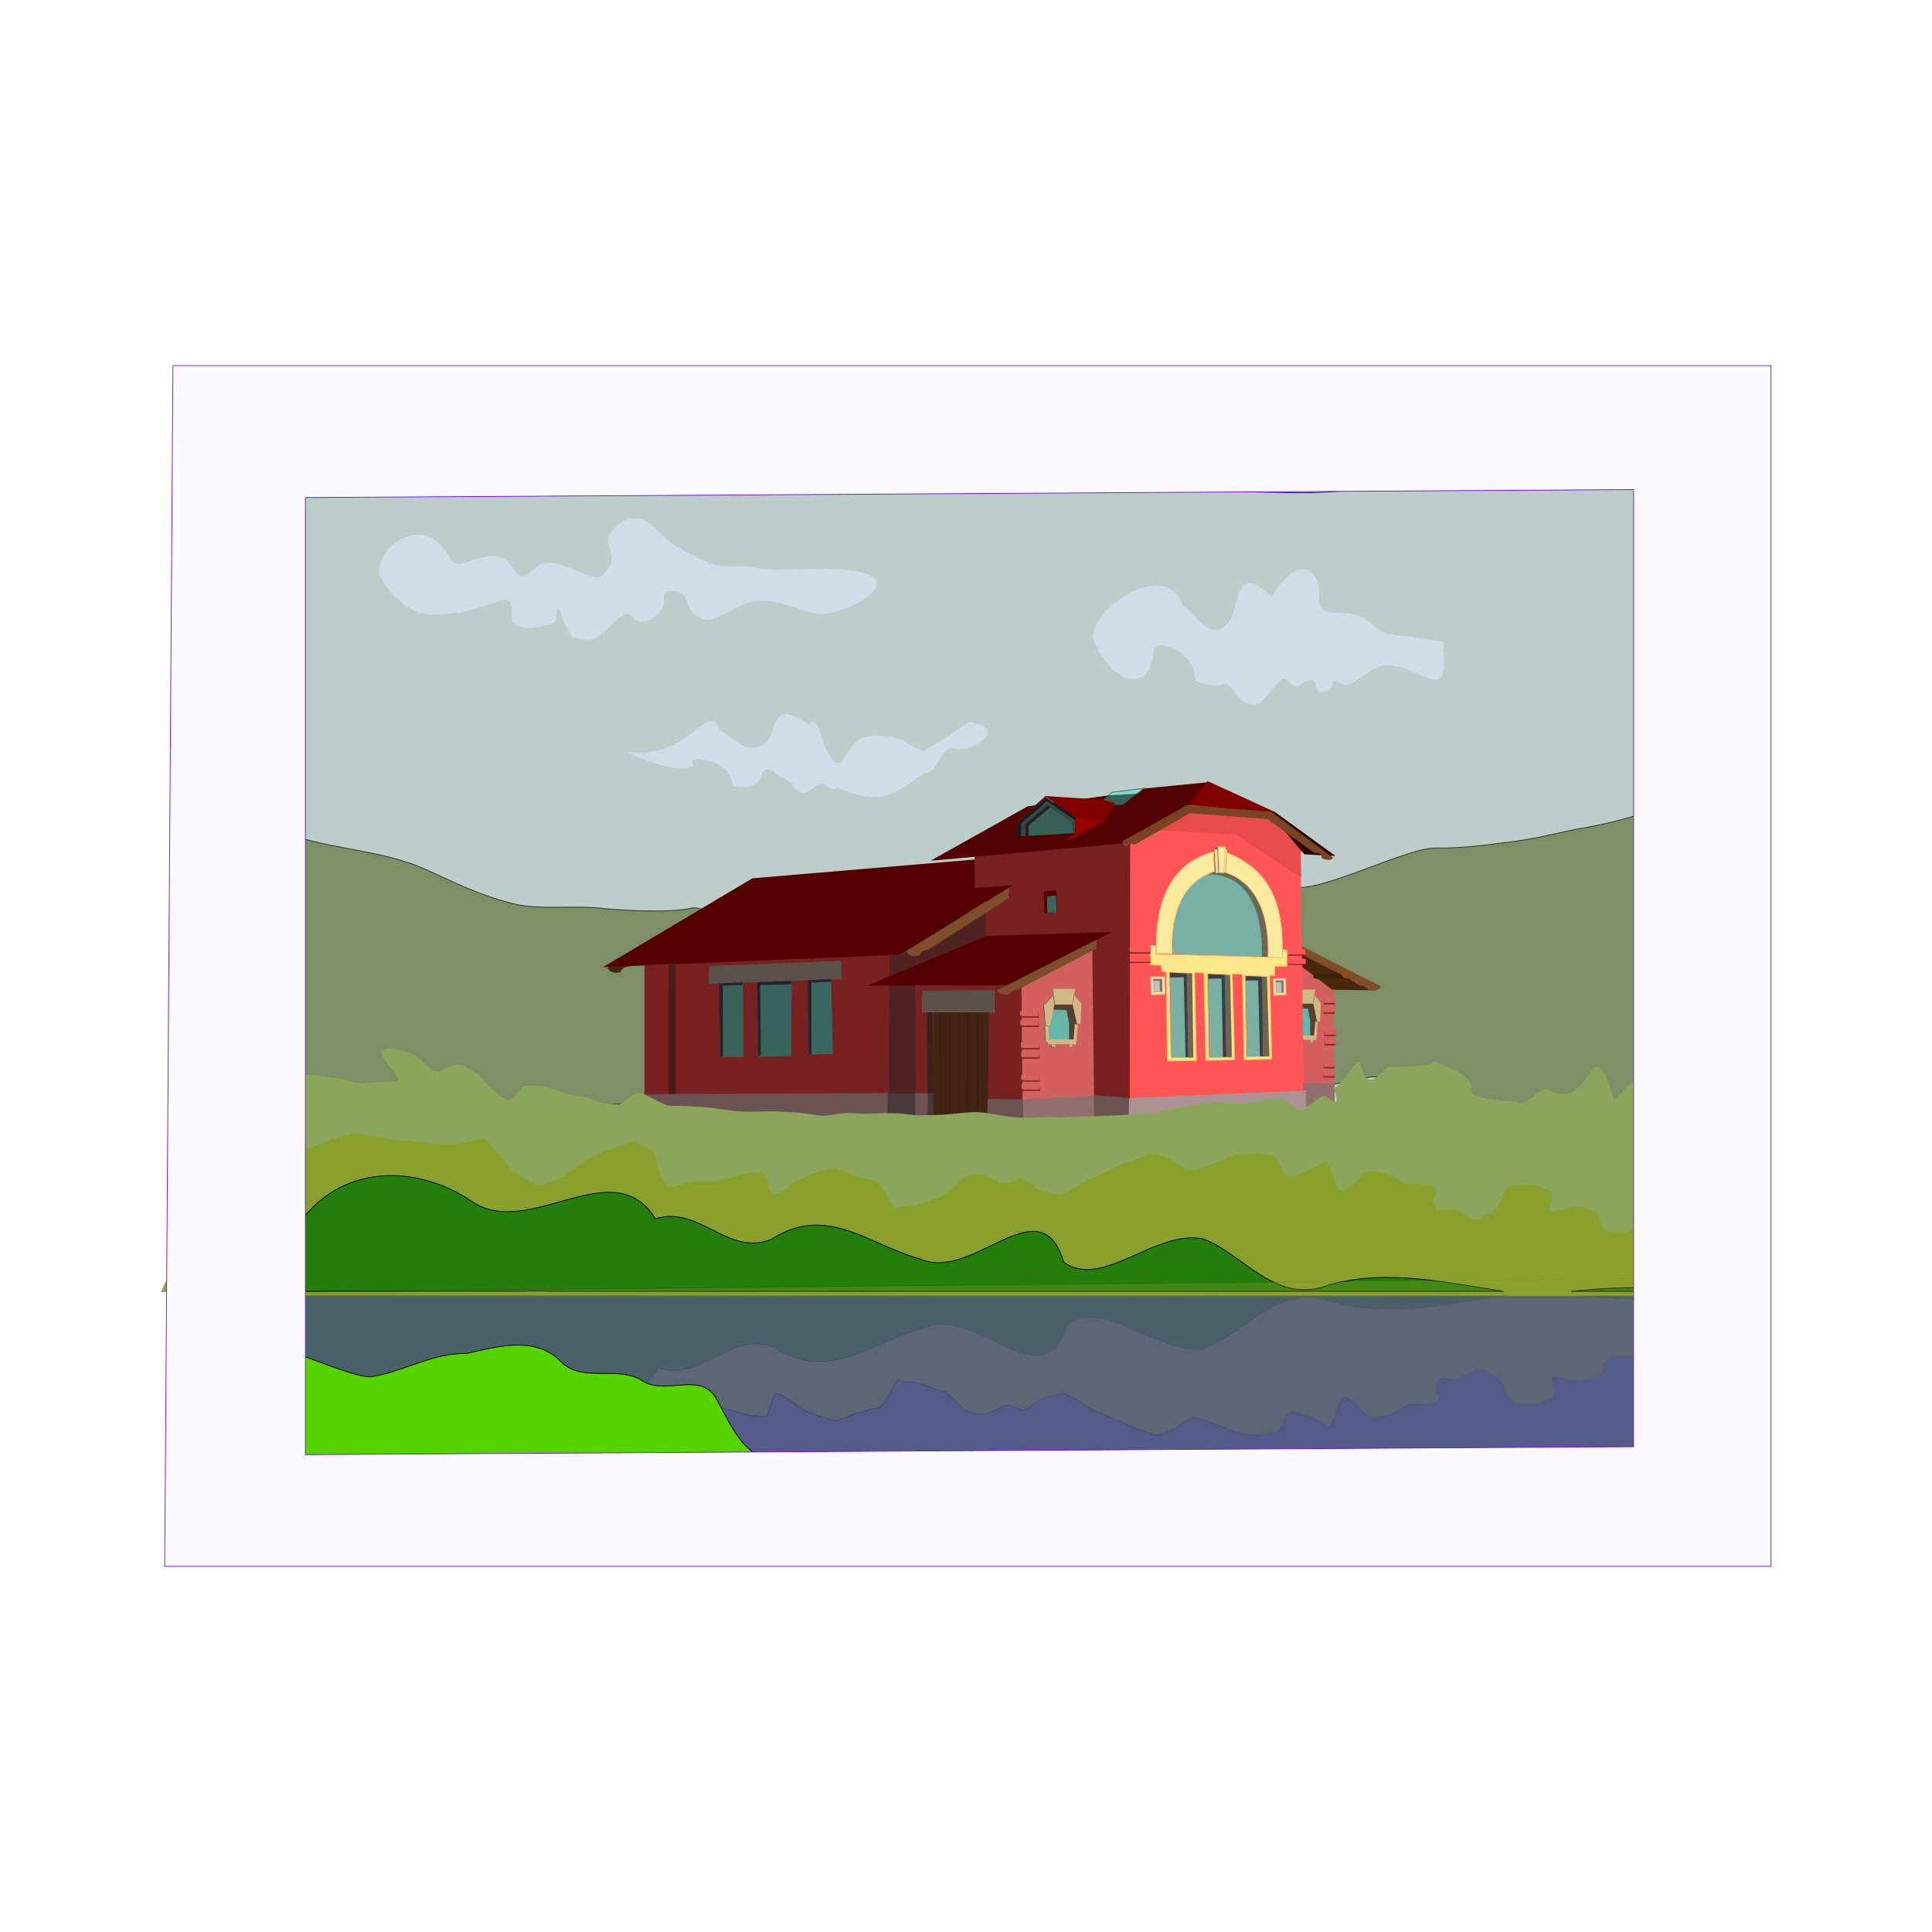 <svg:svg xmlns:dc="http://purl.org/dc/elements/1.1/" xmlns:ns2="http://creativecommons.org/ns#" xmlns:rdf="http://www.w3.org/1999/02/22-rdf-syntax-ns#" xmlns:svg="http://www.w3.org/2000/svg" height="1074.697" id="svg2" version="1.0" viewBox="-89.558 -203.203 1074.697 1074.697" width="1074.697">
  <svg:defs id="defs5">
    <svg:filter id="filter3556">
      <svg:feGaussianBlur id="feGaussianBlur3558" stdDeviation="2.421" />
    </svg:filter>
    <svg:linearGradient gradientUnits="userSpaceOnUse" id="linearGradient3790" x1="-206.76" x2="1822.3" y1="1994.2" y2="1994.2">
      <svg:stop id="stop3786" offset="0" stop-color="#00001f" />
      <svg:stop id="stop3788" offset="1" stop-color="#00001f" stop-opacity="0" />
    </svg:linearGradient>
    <svg:filter id="filter4480">
      <svg:feGaussianBlur id="feGaussianBlur4482" stdDeviation="11.737" />
    </svg:filter>
    <svg:filter id="filter3441">
      <svg:feGaussianBlur id="feGaussianBlur3443" stdDeviation="1.91" />
    </svg:filter>
    <svg:filter height="1.223" id="filter3485" width="1.046" x="-.023" y="-.112">
      <svg:feGaussianBlur id="feGaussianBlur3487" stdDeviation="9.725" />
    </svg:filter>
    <svg:filter height="1.586" id="filter3513" width="1.047" x="-.024" y="-.293">
      <svg:feGaussianBlur id="feGaussianBlur3515" stdDeviation="18.401" />
    </svg:filter>
    <svg:filter height="1.324" id="filter3545" width="1.036" x="-.018" y="-.162">
      <svg:feGaussianBlur id="feGaussianBlur3547" stdDeviation="14.87" />
    </svg:filter>
    <svg:filter height="1.228" id="filter3569" width="1.038" x="-.019" y="-.114">
      <svg:feGaussianBlur id="feGaussianBlur3571" stdDeviation="16.165" />
    </svg:filter>
    <svg:filter id="filter3605">
      <svg:feGaussianBlur id="feGaussianBlur3607" stdDeviation="8.671" />
    </svg:filter>
    <svg:filter height="1.255" id="filter3633" width="1.098" x="-.049" y="-.127">
      <svg:feGaussianBlur id="feGaussianBlur3635" stdDeviation="9.295" />
    </svg:filter>
    <svg:filter height="1.333" id="filter3661" width="1.081" x="-.041" y="-.166">
      <svg:feGaussianBlur id="feGaussianBlur3663" stdDeviation="10.932" />
    </svg:filter>
    <svg:filter height="1.552" id="filter3693" width="1.128" x="-.064" y="-.276">
      <svg:feGaussianBlur id="feGaussianBlur3695" stdDeviation="12.353" />
    </svg:filter>
  </svg:defs>
  <svg:g fill-rule="evenodd" id="layer5" transform="translate(92.914 139.72)">
    <svg:path d="m-60.03-63.822c2.762 9.947 0.241 24.393-1.875 36.408-2.385 13.547-1.171 27.212-1.171 40.865 0 16.333-4.818 32.937-9.14 48.543-3.649 13.173-4.669 27.2-7.031 40.616-1.966 11.17-2.213 20.18-1.172 31.46 1.015 10.99 4.137 21.54 7.499 31.95 2.343 7.25 4.834 14.38 7.266 21.54 2.199 6.48 1.986 14.48 3.515 21.3 1.326 5.92 3.416 11.95 4.922 17.59 1.642 6.15 2.515 10.08 5.39 15.85 3.266 6.56 15.086 10.36 21.092 13.37 14.331 7.2 29.538 9.58 45.232 11.15 12.546 1.25 24.834 2.29 37.263 4.21 11.482 1.77 23.82-1.71 35.623-0.5 11.556 1.19 24.047 5.61 35.387 8.18 11.26 2.54 21.76 3.47 33.28 3.71 10.66 0.23 21.02 2.49 31.64 2.72 14.28 0.33 28.86 1 43.12 1 16.82 0 33.34-1.79 50.15-0.75 16.76 1.04 33.76 5.59 50.63 7.18 20.13 1.9 40.07-0.74 60.23-0.74 17.63 0 36.12 4.71 54.37 4.71 22.05 0 43.84-3.85 65.85-1.98 17.18 1.45 35.16-1.47 52.03-4.21 15-2.44 29.19-10.17 43.12-15.86 8.25-3.36 15.57 0.18 23.44 3.22 8.29 3.21 18.48 4.8 27.19 7.43 16.28 4.92 35.3 3.78 52.02 2.98 12.27-0.59 24.32-1.49 36.56-1.49 6.84 0 13.48 2.48 20.39 2.48 8.31 0 15.73-6.83 22.27-11.15 13.61-100.38-13.18-179.19-14.6-274.93 7.37-39.02 37.01-82.586-2.75-108.46-12.86-3.16-28.22-1.68-41.24 0-18.96 2.44-37.36 7.202-56.02 11.145-15.8 3.34-31.01 8.321-46.4 13.126-18.46 5.765-38.36 7.473-57.42 10.402-17.5 2.691-35.32 1.892-52.96 1.486-18.4-0.422-37.43-3.805-55.78-5.448-21.77-1.95-43.16-1.488-64.92 0.247-22.32 1.781-44.64 2.149-67.02 1.734-17.77-0.329-35.79-0.997-53.44-2.724-19.24-1.883-38.61-1.211-57.89-2.229-17.44-0.922-34.45-0.538-51.79-3.22-20.97-3.242-42.44-3.724-63.51-6.439-17.857-2.302-34.744-4.682-52.732-3.22-15.48 1.258-30.535 2.675-45.934 4.953-11.255 1.665-21.417 4.772-31.873 8.916-5.219 2.068-11.42 2.892-16.64 4.211-3.773 0.953-14.079 7.668-16.171 8.668z" fill="#b7c8c4" id="path4221" opacity=".917" stroke="#000" stroke-width=".43px" />
    <svg:path d="m-26.141 447.93c43.426 9.57 87.134 17.64 130.37 28.25 50.06 12.28 100.63 15.79 147.82 37.47 37.29 17.13 70.74 33.48 110.73 43.23 34.81 8.49 76.51 1.98 112.36 5.77 27.95 2.95 88.39 6.31 115.89 0.37 26.93-5.82 37.19 26.7 60.99 40.73 62.64 36.92 62.64-44.05 92.68-50.1 41.22-8.3 89.8-2.54 131.51-8.59 48.42-7.02 84.65-3.38 133.49-6.54 37-2.39 89.6-102.64 105.3-69.26 30.8 65.8 75.2 1.96 111.8 1.16 39.2-0.87 78.6 0.18 117.8 1.15 35.5 0.87-2.8 59.88 32.4 64.02 35.5 4.16 143.7-51.55 179.2-50.76 33.4 0.73 65.2-4.04 98.2-8.07 32.6-3.97 63.7-12.76 96-18.45 26.3-4.63 51.5-11.16 76.9-19.02 18.8-5.8 35.7-14.65 52.4-24.21 12.7-7.25 22.9-15.04 36.6-20.75 10.4-4.37 20.9-8.45 31.6-12.11 43.6 92.98 28.4 225.7 22.9 326.84-2.2 27.95 0.1 53.49 6 80.7 14.9 30.71 10 69.67-28.9 71.48-10.3 0.24-22.8-7.32-32.2-10.95-14.6-5.66-31.6-8.57-46.9-13.83-14.3-4.91-31.5-5.4-46.4-7.5-24.2-3.41-35.4 23.12-68.7-6.34-11.6-10.24-24.9 19.7-47.4-11.53-12.3-16.99-19.7 26.18-40.4 26.67-23.9 0.58-63.3-28.03-85.1-38.2-14.4-6.74-24.3-0.31-37.6-7.48-18.3-9.96-59.6-13.53-78.6-9.81-33.5 6.58-63.8 14.41-98.2 16.14-42.6 2.15-85.4-9.54-127.6-13.26-40.6-3.57-83.6 6.24-123.8 10.96-55.1 6.46-112.5-2.93-168.03-0.58-50.34 2.13-99.03-0.36-148.91 7.49-50.53 7.96-97.5 8.92-147.83-0.57-47.09-8.89-37.22 16.16-85.14 13.12-46.47-2.94-138.72 4.04-184.24 13.45-39.59 8.19-85.68-20-126.08-16.77-32.62 2.6-69.47-10.52-102.54-12.11-32.59-1.56-62.701-10.33-95.46-8.65-18.757 0.97-27.347-5.81-42.001-16.14-17.687-12.46-27.322-31.81-37.637-50.15-17.732-31.51-16.909-81.79-16.909-116.44 0-35.04 77.003-45.82 50.841-69.4-86.838-33.44-129.19-94.31-37.205-91.43z" fill="#687a42" filter="url(#filter3605)" id="path4239" opacity=".856" stroke="#000" stroke-width="1px" transform="matrix(.43 0 0 .43 -52.993 -79.69)" />
    <svg:path d="m477.77 132.49c-10.62 10.06-43.89-16.93-70.07-16.93-21.97 0-27.36 35.88-45.26 6.97-24.19-39.094-70.26 10.78-80.92-11.41-29.12-60.582-91.52-21.063-92.16 15.02-0.27 14.77 33.78 55.11 63.09 56.31 44.76 1.83 67.18-9.84 77.4-12.4 22.15-5.54 31.14-17.27 31.14 15.57 0 22.68 43.24 13.41 54.5 7.78 4.78-2.39 2.59-10.38 3.89-15.57 3.4-13.61 9.74 31.63 23.35 35.04 25.49 6.37 25.56 3.77 54.5-23.36 22.21-20.81 18.83 11.42 41.1 0.09 34.78-17.69 9.59-34.56 25.07-36.48 34.92-4.33 12.39 24.35 46.71 36.39 14.41 5.06 47.61-24.71 70.79-24.71 27.69 0 47.43 10.48 73.23 16.93 33.16 8.29 161.95-60.84-2.87-57.95-2.1 0.04-64.8 1.66-71.09-0.44-26.07-8.69-39.95 5.33-73.95-11.68-26.36-13.172-35.7-16.232-58.39-38.92-21.38-21.378-41.36-18.804-58.39 3.892-14.73 19.645 16.89 27.298-11.67 55.858z" fill="#d7e3f4" fill-opacity=".739" filter="url(#filter3661)" id="path3561" transform="matrix(.43 0 0 .43 -52.993 -79.69)" />
    <svg:path d="m1281.1 199.15c-19.7 13.52-33-14.21-52.2-28.78-22.4-60.58-115.4 3.29-115.9 39.37-0.2 14.76 26 55.11 48.6 56.31 34.4 1.83 25.5-39.81 33.3-42.37 17.1-5.54 50.3 12.7 50.3 45.54 56.5 17.6 22.8-17.21 62.9 27.25 19.6 6.37 19.7 3.76 42-23.36 17.1-20.81 14.5 11.42 31.6 0.09 26.8-17.69 14.9 12.26 26.8 10.34 26.9-4.33 2.1-22.47 28.5-10.43 11.1 5.06 36.7-24.71 54.6-24.71 21.3 0 36.5 10.48 56.4 16.93 25.5 8.29 17.9-23.38 17.9-46.71 0-2.11-70.1-9.59-74.9-11.68-20.1-8.69-20.4-26.31-62.6-26.66-38.6-0.33-12.5-25.6-30-48.29-16.4-21.38-41.2 5.54-54.3 28.24-55.9-52.39-36.2 25.08-63 38.92z" fill="#d7e3f4" fill-opacity=".739" filter="url(#filter3633)" id="path3716" transform="matrix(.43 0 0 .43 -52.993 -79.69)" />
    <svg:path d="m682.39 353.1c-19.75 9.81-33.03-10.32-52.24-20.91-13.92-40.08-39.33 37.29-115.93 28.59-14.59-1.65 39.12 19.62 61.71 20.49 34.47 1.33 12.41-8.51 20.28-10.36 17.06-4.02 50.21 9.22 50.21 33.06 56.5 12.78 22.85-42.95 62.96-10.67 19.63 4.63 19.68 33.2 41.97 13.5 17.11-15.11 14.5 8.29 31.66 0.06 42.34 18.52 63.27 18.69 109.81-18.01 21.33 0 21.55-37.34 41.42-32.65 25.54 6.02 70.46-28.21 17.99-33.92-1.52-0.17-55.13 37.99-59.97 36.47-20.08-6.31-20.39-19.11-62.58-19.36-38.6-0.24-34.99 48.84-52.47 32.36-16.46-15.52-18.75-63.4-31.86-46.92-55.87-38.04-36.2 18.22-62.96 28.27z" fill="#d7e3f4" fill-opacity=".739" filter="url(#filter3693)" id="path3718" transform="matrix(.43 0 0 .43 -52.993 -79.69)" />
  </svg:g>
  <svg:g id="layer6" transform="translate(92.914 139.72)">
    <svg:path d="m541.93 193.34l17.33 12.77-0.1 53.81-16.8-0.02-0.43-66.56z" fill="#d35f5f" fill-rule="evenodd" id="path3639" />
    <svg:g id="g4050" transform="matrix(.371 0 0 .391 131.58 -119.89)">
      <svg:g id="g4052" transform="translate(-25.038 -89.53)">
        <svg:path d="m1115.9 992.24h27.6c0.1-11.25-0.5-25.2-0.6-30.02l-3.5-19.31-17.5-0.27-4.4 22.26h-1.6v27.34z" fill="#0ff7e2" fill-opacity=".561" fill-rule="evenodd" id="path4054" />
        <svg:g fill="#65563b" fill-rule="evenodd" id="g4056" transform="translate(17.264 291.33)">
          <svg:g id="g4058" transform="matrix(1 0 0 1.175 4.267 -110.35)">
            <svg:path d="m1099.6 634.94l2.9 17.36h22l4-17.36h-28.9z" id="path4060" />
            <svg:path d="m1125.1 651.72l5.7 21.98h4.7l1.1-22.56-9.2-9.02-2.3 9.6z" id="path4062" />
            <svg:path d="m1101.8 653.58l-5.8 21.98h-4.6l-0.9 0.15-2.2-22.26 11.8-10.86 1.7 10.99z" id="path4064" />
            <svg:path d="m1100.3 657.7l17.6 0.24 3.4 14.49 0.1 23.02 7.1 0.24-0.4-22.06 2.6-0.08-5.6-21.27-23.3 0.08-1.5 5.34z" id="path4066" />
            <svg:path d="m1128.2 673.92l3.8 0.32-1.7 19.03-4.1-0.33 2-19.02z" id="path4068" />
            <svg:path d="m1089.8 675.91l4.5 0.32 0.6 17.5-4.3 0.07-0.8-17.89z" id="path4070" />
          </svg:g>
          <svg:path d="m1097.5 707.7l36.2 0.04 0.2-6.54-36.3-0.18-0.1 6.68z" id="path4072" />
          <svg:rect height="3.235" id="rect4074" width="4.835" x="1102.4" y="707.74" />
          <svg:rect height="3.235" id="rect4076" width="4.091" x="1124.9" y="707.74" />
          <svg:rect height="3.235" id="rect4078" width="4.835" x="1101.8" y="708.01" />
        </svg:g>
        <svg:g id="g4080" transform="translate(18.069 291.03)">
          <svg:g id="g4082" transform="matrix(1 0 0 1.175 4.267 -110.35)">
            <svg:path d="m1099.6 634.94l2.9 17.36h22l4-17.36h-28.9z" fill="#d1b782" fill-rule="evenodd" id="path4084" />
            <svg:path d="m1125.1 651.72l5.7 21.98h4.7l1.1-22.56-9.2-9.02-2.3 9.6z" fill="#d1b782" fill-rule="evenodd" id="path4086" />
            <svg:path d="m1101.8 653.58l-5.8 21.98h-4.6l-0.9 0.15-2.2-22.26 11.8-10.86 1.7 10.99z" fill="#d1b782" fill-rule="evenodd" id="path4088" />
            <svg:g id="g4090">
              <svg:path d="m1100.3 657.7l17.6 0.24 3.4 14.49 0.1 23.02 7.1 0.24-0.4-22.06 2.6-0.08-5.6-21.27-23.3 0.08-1.5 5.34z" fill="#554031" fill-rule="evenodd" id="path4092" />
            </svg:g>
            <svg:path d="m1128.2 673.92l3.8 0.32-1.7 19.03-4.1-0.33 2-19.02z" fill="#d1b782" fill-rule="evenodd" id="path4094" />
            <svg:path d="m1089.8 675.91l4.5 0.32 0.6 17.5-4.3 0.07-0.8-17.89z" fill="#d1b782" fill-rule="evenodd" id="path4096" />
          </svg:g>
          <svg:path d="m1097.5 707.7l36.2 0.04 0.2-6.54-36.3-0.18-0.1 6.68z" fill="#d1b782" fill-rule="evenodd" id="path4098" />
          <svg:rect fill="#d1b782" fill-rule="evenodd" height="3.235" id="rect4100" width="4.835" x="1102.4" y="707.74" />
          <svg:rect fill="#d1b782" fill-rule="evenodd" height="3.235" id="rect4102" width="4.091" x="1124.9" y="707.74" />
        </svg:g>
      </svg:g>
    </svg:g>
    <svg:path d="m537.38 191.48l21.13 16.12 22.21 0.36-42.98-22.21-0.36 5.73z" fill="#47280c" fill-rule="evenodd" id="path3516" />
    <svg:path d="m585.82 205.85c-1.39 2.34-4.04 2.61-6.91 2.14-0.64-1.56-2.45-2.71-4.71-2.52-3.03-1.92-5.63-3.4-7.38-4.67 0.41-2.38-2.17-2.49-2.96-1.51l-33.13-16.66-0.45-4.95 55.54 28.17z" fill="#7d4d2c" fill-rule="evenodd" id="path3441" />
    <svg:path d="m548.31 199.17c-1.1 2.5 1.11 2.44 3.88 2.56l14.31-0.38c-1.29-0.42-2.16-0.92-2.77-2.02-0.26-0.47-1.58-0.75-2.15-1.23l-13.27 1.07z" fill="#3d2110" fill-rule="evenodd" id="path3514" />
    <svg:path d="m564.63 197.01c-0.6 0.1-0.89 0.43-0.89 1.57 0 0.88 0.22 1.22 0.67 1.68 0.36 0.36 1.09 0.7 1.57 0.89 1.12 0.45 0.84-0.13 1.23-0.89 0.27-0.56 0.11-1.61 0.11-2.24 0-0.67-1.53-0.91-2.02-1.01-0.22-0.04-0.44 0-0.67 0z" fill="#914a10" fill-rule="evenodd" id="path3649" />
    <svg:path d="m336.55 219.25h31.53l-0.93 62.87-30.93-1.5 0.33-61.37z" fill="#412512" fill-rule="evenodd" id="path3715" />
    <svg:path d="m340.52 219.24l0.16 61.48" fill="#2b1100" fill-rule="evenodd" id="path3727" stroke="#391914" stroke-width=".432px" />
    <svg:path d="m345.5 221.03v59.69" fill="#2b1100" fill-rule="evenodd" id="path3729" stroke="#391914" stroke-width=".43px" />
    <svg:path d="m350.66 219.25v62.27" fill="#2b1100" fill-rule="evenodd" id="path3731" stroke="#391914" stroke-width=".43px" />
    <svg:path d="m356 219.25l-0.18 61.93" fill="#2b1100" fill-rule="evenodd" id="path3733" stroke="#391914" stroke-width=".43px" />
    <svg:path d="m361.5 221.03v61.07" fill="#2b1100" fill-rule="evenodd" id="path3735" stroke="#391914" stroke-width=".43px" />
    <svg:path d="m191.74 193.18l13.71-0.68 107.6-4.7-0.53 77.98h-121.12l0.34-72.6z" fill="#782121" fill-rule="evenodd" id="path3349" />
    <svg:path d="m155.45 195.5c1.51 2.78 4.27 3.04 7.26 2.4 0.63-1.89 2.49-3.34 4.85-3.17l44.82-28.71 0.34-5.99-57.27 35.47z" fill="#3f2716" fill-rule="evenodd" id="path3381" />
    <svg:path d="m444.45 270.86l98.37-3.49-1.82-135.35 0.42-2.51-16.82-18.46-46.81-2.2-32.7 17.13-0.64 144.88z" fill="#f55" fill-rule="evenodd" id="path3578" />
    <svg:path d="m1192 461.38l105.6 6.25 85.2 56-1.1-39.86-30.8-37.25-105.5-12.2-53.4 27.06z" fill="#952727" fill-rule="evenodd" filter="url(#filter3441)" id="path3637" opacity=".463" transform="matrix(.43 0 0 .43 -52.993 -79.69)" />
    <svg:path d="m312.35 188.88l-0.57 76.9h15.4l-0.32-64.33 39.71-23.38-0.48-18.91-53.74 29.72z" fill="#502222" fill-rule="evenodd" id="path3328" />
    <svg:path d="m386.16 274.46l40.69-6.01-1.51-83.98-39.71 20.5 0.53 69.49z" fill="#d35f5f" fill-rule="evenodd" id="path3399" />
    <svg:path d="m494.35 128.11l-2.66 2.15 0.04 0.75 0.98-0.31 0.66 11.55-1.37 0.28c0.51 0.31-3.22 1.05-2.79 1.47 8.37-0.52 15.63 2.3 20.52 8.5 12.29 15.57 9.12 36.74 9.53 36.74 1.45 0.08 1.23 0.29 3.48-0.02 1.9-41.49-23.85-46.97-23.6-46.98l-0.74-14.13h-4.05z" fill="#6c6753" fill-rule="evenodd" id="path3525" />
    <svg:path d="m326.71 205.3l59-0.28 0.67 70.26-19.47 0.68 0.81-55.63 2.95-0.14v-12.03l-39.84 0.28-0.33 11.75h3.23l-0.14 45.59h-6.88v-60.48z" fill="#782121" fill-rule="evenodd" id="path3367" />
    <svg:path d="m359.68 133.09l-0.15 20.1 6.38 0.35-0.04 24.66 59.16-1.9 1.09 92.33 19.86 2.39 0.21-145.47-86.51 7.54z" fill="#782121" fill-rule="evenodd" id="path3211" />
    <svg:path d="m405.49 164.8l-6.95 0.08-0.35-12.11 7-0.39 0.3 12.42z" fill="#500" fill-opacity=".969" fill-rule="evenodd" id="path3285" />
    <svg:path d="m405.26 164.67l-5.29 0.03-0.07-9.13 5.06-0.27 0.3 9.37z" fill="#0ff7e2" fill-opacity=".392" fill-rule="evenodd" id="path3316" />
    <svg:path d="m152.92 195.07l164.02-6.91 2.87-1.44 61.12-37.17-21.1 1.57-0.12-15.91-123.65 10.44-83.14 49.42z" fill="#500" fill-rule="evenodd" id="path3207" />
    <svg:path d="m321.59 186.28c1.51 2.79 4.27 3.05 7.26 2.41 0.63-1.89 2.49-3.34 4.85-3.17l44.82-28.71 0.34-5.99-57.27 35.46z" fill="#7d4d2c" fill-rule="evenodd" id="path3209" />
    <svg:path d="m299.96 205.39l78.21-0.26 58-29.66-69.87 2.27-66.34 27.65z" fill="#500" fill-rule="evenodd" id="path3322" />
    <svg:path d="m176.02 193.92l13.71-0.68 0.18 72.54h-13.9l0.01-71.86z" fill="#782121" fill-rule="evenodd" id="path3331" />
    <svg:rect fill="#4b1a1a" fill-rule="evenodd" height="72.942" id="rect3333" width="4.007" x="189.39" y="192.83" />
    <svg:path d="m267.77 243.74l-0.82-41.51 12.97-0.68 0.82 41.78-12.97 0.41z" fill="#059f91" fill-opacity=".561" fill-rule="evenodd" id="path3337" />
    <svg:path d="m218.13 245.03l-0.39-41.17 13.11-0.97 0.26 41.73-0.28 0.55-12.7-0.14z" fill="#04978a" fill-opacity=".561" fill-rule="evenodd" id="path3339" />
    <svg:path d="m239.16 244.9l-0.51-41.7 19.22-0.49-0.27 41.78-18.44 0.41z" fill="#059a8c" fill-opacity=".561" fill-rule="evenodd" id="path3341" />
    <svg:path d="m211.9 204.4l73.78-2.63-0.07-10.19-73.68 2.85-0.03 9.97z" fill="#5c514a" fill-rule="evenodd" id="path3347" />
    <svg:path d="m333.22 220.19l3.31-0.38v49.52l-2.3 2.26-0.76 0.38-0.25-51.78z" fill="#3a2121" fill-rule="evenodd" id="path3375" />
    <svg:g id="g3933" transform="matrix(.43 0 0 .43 -79.283 -191.38)">
      <svg:path d="m1115.9 992.24h27.6c0.1-11.25-0.5-25.2-0.6-30.02l-3.5-19.31-17.5-0.27-4.4 22.26h-1.6v27.34z" fill="#0ff7e2" fill-opacity=".561" fill-rule="evenodd" id="path3419" />
      <svg:g fill="#65563b" fill-rule="evenodd" id="g3752" transform="translate(17.264 291.33)">
        <svg:g id="g3754" transform="matrix(1 0 0 1.175 4.267 -110.35)">
          <svg:path d="m1099.6 634.94l2.9 17.36h22l4-17.36h-28.9z" id="path3756" />
          <svg:path d="m1125.1 651.72l5.7 21.98h4.7l1.1-22.56-9.2-9.02-2.3 9.6z" id="path3758" />
          <svg:path d="m1101.8 653.58l-5.8 21.98h-4.6l-0.9 0.15-2.2-22.26 11.8-10.86 1.7 10.99z" id="path3760" />
          <svg:path d="m1100.3 657.7l17.6 0.24 3.4 14.49 0.1 23.02 7.1 0.24-0.4-22.06 2.6-0.08-5.6-21.27-23.3 0.08-1.5 5.34z" id="path3762" />
          <svg:path d="m1128.2 673.92l3.8 0.32-1.7 19.03-4.1-0.33 2-19.02z" id="path3764" />
          <svg:path d="m1089.8 675.91l4.5 0.32 0.6 17.5-4.3 0.07-0.8-17.89z" id="path3766" />
        </svg:g>
        <svg:path d="m1097.5 707.7l36.2 0.04 0.2-6.54-36.3-0.18-0.1 6.68z" id="path3768" />
        <svg:rect height="3.235" id="rect3770" width="4.835" x="1102.4" y="707.74" />
        <svg:rect height="3.235" id="rect3772" width="4.091" x="1124.9" y="707.74" />
        <svg:rect height="3.235" id="rect3774" width="4.835" x="1101.8" y="708.01" />
      </svg:g>
      <svg:g id="g3486" transform="translate(18.069 291.03)">
        <svg:g id="g3402" transform="matrix(1 0 0 1.175 4.267 -110.35)">
          <svg:path d="m1099.6 634.94l2.9 17.36h22l4-17.36h-28.9z" fill="#d1b782" fill-rule="evenodd" id="path3387" />
          <svg:path d="m1125.1 651.72l5.7 21.98h4.7l1.1-22.56-9.2-9.02-2.3 9.6z" fill="#d1b782" fill-rule="evenodd" id="path3389" />
          <svg:path d="m1101.8 653.58l-5.8 21.98h-4.6l-0.9 0.15-2.2-22.26 11.8-10.86 1.7 10.99z" fill="#d1b782" fill-rule="evenodd" id="path3391" />
          <svg:g id="g3963">
            <svg:path d="m1100.3 657.7l17.6 0.24 3.4 14.49 0.1 23.02 7.1 0.24-0.4-22.06 2.6-0.08-5.6-21.27-23.3 0.08-1.5 5.34z" fill="#554031" fill-rule="evenodd" id="path3393" />
          </svg:g>
          <svg:path d="m1128.2 673.92l3.8 0.32-1.7 19.03-4.1-0.33 2-19.02z" fill="#d1b782" fill-rule="evenodd" id="path3395" />
          <svg:path d="m1089.8 675.91l4.5 0.32 0.6 17.5-4.3 0.07-0.8-17.89z" fill="#d1b782" fill-rule="evenodd" id="path3397" />
        </svg:g>
        <svg:path d="m1097.5 707.7l36.2 0.04 0.2-6.54-36.3-0.18-0.1 6.68z" fill="#d1b782" fill-rule="evenodd" id="path3737" />
        <svg:rect fill="#d1b782" fill-rule="evenodd" height="3.235" id="rect3740" width="4.835" x="1102.4" y="707.74" />
        <svg:rect fill="#d1b782" fill-rule="evenodd" height="3.235" id="rect3742" width="4.091" x="1124.9" y="707.74" />
      </svg:g>
    </svg:g>
    <svg:path d="m495.82 142.4l-0.77-14.32 4.15 0.15-0.89 14.26-2.49-0.09z" fill="#f8eb9d" fill-rule="evenodd" id="path3467" stroke="#fac27c" stroke-width=".43px" />
    <svg:path d="m493.18 129.68h1.26l0.63 12.79h-1.01l-0.88-12.79z" fill="#f8eb9d" fill-rule="evenodd" id="path3518" stroke="#fac27c" stroke-width=".43px" />
    <svg:path d="m499.98 129.87l-0.89-0.06-0.73 12.44 0.73 0.04 0.89-12.42z" fill="#f8eb9d" fill-rule="evenodd" id="path3520" stroke="#fac27c" stroke-width=".424px" />
    <svg:path d="m469.58 187.65l49.97 1.61c0.18-21.08-4.65-41.65-24.53-45.61-6.8-0.44-8.43-0.78-12.65 3.15-12.44 11.56-12.19 27.97-12.79 40.85z" fill="#0ff7e2" fill-opacity=".561" fill-rule="evenodd" id="path3530" />
    <svg:path d="m469.49 187.58c-1.24-34.71 15.16-43.08 23.83-45.94l-0.3 0.15-0.62-10.93c-7.17 2.29-13.08 5.35-17.52 9.74-11.76 11.65-14.54 28.7-14.08 46.67l8.69 0.31z" fill="#f8eb9d" fill-rule="evenodd" id="path3471" stroke="#fac27c" stroke-width=".43px" />
    <svg:path d="m530.75 190.48l-7.79-0.8c1.25-34.71-14.79-44.4-23.46-47.26l0.62-10.93c7.01 2.75 12.62 6.42 17.05 10.81 12.1 11.99 14.23 29.68 13.58 48.18z" fill="#f8eb9d" fill-rule="evenodd" id="path3469" stroke="#fac27c" stroke-width=".43px" />
    <svg:g fill-rule="evenodd" id="g3454" transform="matrix(.43 0 0 .43 -67.421 -71.482)">
      <svg:path d="m1220.8 632.34l18.2-0.27 0.7 23.1-18.2 0.62-0.7-23.45z" fill="#f9e2a3" id="path3443" stroke="#e79a83" stroke-width="1px" />
      <svg:path d="m1224.7 635.41l0.1 2.03h7.9l0.2 13.91 2.9 0.03-0.6-15.97h-10.5zm0.1 2.03h-0.1 0.1z" fill="#777a66" id="path3447" stroke="#5c5757" stroke-width=".635px" />
      <svg:path d="m1224.7 637.35h8l0.4 14.11-8 0.21-0.4-14.32z" fill="#c8beb7" id="path3449" stroke="#878787" stroke-width=".52px" />
    </svg:g>
    <svg:g fill-rule="evenodd" id="g3459" transform="matrix(.382 0 0 .404 59.411 -54.082)">
      <svg:path d="m1220.8 632.34l18.2-0.27 0.7 23.1-18.2 0.62-0.7-23.45z" fill="#f9e2a3" id="path3461" stroke="#e79a83" stroke-width="1px" />
      <svg:path d="m1224.7 635.41l0.1 2.03h7.9l0.2 13.91 2.9 0.03-0.6-15.97h-10.5zm0.1 2.03h-0.1 0.1z" fill="#777a66" id="path3463" stroke="#5c5757" stroke-width=".635px" />
      <svg:path d="m1224.7 637.35h8l0.4 14.11-8 0.21-0.4-14.32z" fill="#c8beb7" id="path3465" stroke="#878787" stroke-width=".52px" />
    </svg:g>
    <svg:path d="m457.38 183.08l0.03 10.74 6.04 0.19 0.4 3.49 2.38 0.08 0.67 49.68 16.12-0.26-1.02-48.87 5.2 0.17 1.06 48.61 16.05-0.29-1.29-47.77 5.6 0.2 0.98 47.49 15.34-0.26-1.18-46.7 2.82 0.11-0.03-5.07 6.78-0.07 0.14-8.94-2.59-0.34s-0.09 5.23-0.09 4.77c0-0.47-70.41-2.2-70.41-2.2l-0.02-4.76h-2.98zm10.49 14.73l12.6 0.63 0.9 47.03h-12.48l-1.02-47.66zm21.28 0.88l12.35 0.51 1.15 46.01-12.74 0.26-0.76-46.78zm20.89 1.05l12.38 0.5 1.14 44.5-12.76 0.25-0.76-45.25z" fill="#fce88a" fill-rule="evenodd" id="path3473" stroke="#f9bf5a" stroke-width=".43px" />
    <svg:path d="m469.21 245.24l-0.82-44.34 7.73-0.14 1.35 44.74-8.26-0.26z" fill="#0ff7e2" fill-opacity=".561" fill-rule="evenodd" id="path3532" />
    <svg:path d="m490.35 245.41l-0.68-44.06 7.6-0.15 0.55 44.21h-7.47z" fill="#0ff7e2" fill-opacity=".561" fill-rule="evenodd" id="path3534" />
    <svg:path d="m511.21 244.78l-0.82-42.58 7.05-0.01 0.96 42.59h-7.19z" fill="#0ff7e2" fill-opacity=".561" fill-rule="evenodd" id="path3536" />
    <svg:path d="m478.61 245.38l2.69-0.13-0.67-46.77h-2.96l0.94 46.9z" fill="#6c6753" fill-rule="evenodd" id="path3538" />
    <svg:path d="m499.78 245.05l2.96 0.13-0.94-45.69h-2.96l0.94 45.56z" fill="#6c6753" fill-rule="evenodd" id="path3540" />
    <svg:path d="m520.21 244.78l3.36-0.26-1.35-44.09h-2.95l0.94 44.35z" fill="#6c6753" fill-rule="evenodd" id="path3542" />
    <svg:path d="m477 245.11l1.48 0.14-0.81-46.63-9.27-0.54v2.82l7.62-0.27 0.98 44.48z" fill="#373e48" fill-rule="evenodd" id="path3544" />
    <svg:path d="m497.83 245.05l1.88-0.14-0.89-45.6-9.19-0.36-0.13 2.55 7.52-0.13 0.81 43.68z" fill="#373e48" fill-rule="evenodd" id="path3546" />
    <svg:path d="m518.39 244.51l1.75 0.27-0.71-44.31-8.74-0.45-0.23 2.42 6.95 0.05 0.98 42.02z" fill="#373e48" fill-rule="evenodd" id="path3548" />
    <svg:g fill-rule="evenodd" id="g3651" transform="matrix(.43 0 0 .43 -66.449 -72.198)">
      <svg:path d="m1396.8 597.96l22.1 0.57v6.6l-22.1-0.24v-6.93z" fill="#f55" id="path3564" />
      <svg:path d="m1397.1 610.65l22.2 0.05 0.1 6.88-22.9-0.69 0.6-6.24z" fill="#f55" id="path3566" />
      <svg:path d="m1396.5 617.22l23 0.2-2.4 1.32-20.5-0.1-0.1-1.42z" fill="#753333" id="path3568" />
      <svg:path d="m1396.9 605.22l22-0.16-1.9 1.72c-9.2 0.02-10.6-0.33-20-0.01l-0.1-1.55z" fill="#753333" id="path3570" />
    </svg:g>
    <svg:g fill-rule="evenodd" id="g3662" transform="matrix(.43 0 0 .43 -66.992 -71.249)">
      <svg:path d="m1192.8 592.92l27.3 0.57-0.1 6.52-27-0.15-0.2-6.94z" fill="#f55" id="path3552" />
      <svg:path d="m1193.2 605.44l26.6 0.22v6.52l-26-0.15-0.6-6.59z" fill="#f55" id="path3554" />
      <svg:path d="m1192.7 612.28l27.2 0.11v1.49l-27.5 0.17 0.3-1.77z" fill="#753333" id="path3560" />
      <svg:path d="m1192.8 600l27.2 0.11-0.1 1.72c-9.1 0.03-18-0.15-27.4 0.17l0.3-2z" fill="#753333" id="path3562" />
    </svg:g>
    <svg:path d="m522.86 108.28l3.57 0.31 33.92 24.57h-3.13l-14.22-0.92-20.14-23.96z" fill="#2b0000" fill-rule="evenodd" id="path3160" />
    <svg:path d="m489.44 92.215l-35.7 3.507-3.15 2.783-16.21 1.017 0.19-0.014-45.33 6.082-54.11 30.3 107.91-9.8 35.34-19.86 11.06-14.015z" fill="#530000" fill-rule="evenodd" id="path3170" />
    <svg:path d="m426.4 105.53l15.77-0.62 11.64-9.348-17.68 2.236-9.73 7.732z" fill="#0ff7e2" fill-opacity=".394" fill-rule="evenodd" id="path3193" stroke="#262004" stroke-opacity=".606" stroke-width=".43px" />
    <svg:path d="m415.6 111.48l0.26 9.25-4.69 2.95 0.14 0.27-0.14 0.94 20.92-11.27-16.49-2.14z" fill="#980000" fill-rule="evenodd" id="path3195" />
    <svg:path d="m442.07 124.96c-0.24 1.79 0.76 3.03 2.73 3.05-0.13-1.82 2.78-1.93 3.84-1.02l30.85-17.57 43.13 3.28 26.4 19.11c1.65-0.75 3.84-0.23 3.64 2.54 1.53 1.1 5.93 1.72 6.32-0.25l-34.64-25.73-46.54-3.43-35.73 20.02z" fill="#784421" fill-rule="evenodd" id="path2384" />
    <svg:path d="m415.49 113.55l-15.7-10.57-14.21 12.16 0.11 7.17-1.93-0.12-0.12-7.61 15.7-13.88 16.26 11.03-0.11 1.82z" fill="#0b2228" fill-rule="evenodd" id="path3197" />
    <svg:path d="m385.54 122.21l2.2-0.02 0.4-0.3-0.29-6.18 12.51-10.57 13.76 9.32v6.26h1.59l-0.11-0.12-0.11-7.28-15.47-10.46-14.44 12.28-0.04 7.07z" fill="#374845" fill-rule="evenodd" id="path3199" />
    <svg:path d="m388.19 122.19l1.25-0.11-0.11-5.34 7.96-7.05 4.21-3.3-1.14-1.14-12.39 10.46v2.73l0.22 3.75z" fill="#1c2224" fill-rule="evenodd" id="path3201" />
    <svg:path d="m389.67 122.08l24.57-1.59-0.23-6.03-12.28-8.3-12.29 10.23h0.12l0.11 5.69z" fill="#0ff7e2" fill-opacity=".392" fill-rule="evenodd" id="path3203" />
    <svg:path d="m478.75 104.92l23.53 2.06 24.41 1.77-37.5-17.21-10.44 13.38z" fill="#800000" fill-rule="evenodd" id="path3158" />
    <svg:path d="m416.05 111.94l15.59 1.91 6.33-10-7.21-1.91-31.62-2.057-16.47 14.557 0.29 0.44 16.62-14.26 16.47 11.32z" fill="#800000" fill-rule="evenodd" id="path3156" />
    <svg:path d="m376.94 126.94l7-4.64 0.1-7.67-1.14-0.38 0.19 7.67-5.87 3.98-0.28 1.04z" fill="#370f0f" fill-rule="evenodd" id="path3550" />
    <svg:path d="m372.19 207.94c1.4 2.34 4.04 2.61 6.92 2.15 0.63-1.56 2.45-2.72 4.7-2.53l43.48-22.83 0.44-4.96-55.54 28.17z" fill="#7d4d2c" fill-rule="evenodd" id="path3324" />
    <svg:path d="m330.52 220.19h40.15v-12.49l-40.04 0.54-0.11 11.95z" fill="#5c514a" fill-rule="evenodd" id="path3363" />
    <svg:path d="m218.12 245.14l1.58-0.44-0.14-39.31 11.37-0.43-0.28-1.44-13.11 0.57 0.58 41.05z" fill="#24222c" fill-rule="evenodd" id="path3699" />
    <svg:path d="m239.22 244.49l1.58-0.43-0.43-39.03 17.57-0.43-0.15-1.88-19.15 0.72 0.58 41.05z" fill="#24222c" fill-rule="evenodd" id="path3701" />
    <svg:path d="m267.44 244.06l1.44-0.72v-39.75l11.09-0.43v-1.45l-13.1 0.58 0.57 41.77z" fill="#24222c" fill-rule="evenodd" id="path3703" />
    <svg:path d="m174.95 278.99l136.38 3.19 0.25-17.13-136.54 0.73-0.09 13.21z" fill="#6c5353" fill-rule="evenodd" id="path3705" />
    <svg:path d="m311.4 265.23l15.16 0.17 6.22 0.37v15.35l-6.58-1.09-15.2 2.21 0.4-17.01z" fill="#483737" fill-rule="evenodd" id="path3707" />
    <svg:path d="m326.56 265.04l7.32 0.36 0.01 15.71-7.3-1.24-0.03-14.83z" fill="#6c5353" fill-rule="evenodd" id="path3709" />
    <svg:path d="m367.17 268.34l19.66 0.37 0.95 16.84-21.53-1.24 0.92-15.97z" fill="#6c5353" fill-rule="evenodd" id="path3711" />
    <svg:path d="m333.55 265.4l3.2-0.39 0.01 15.57-3.22 0.88 0.01-16.06z" fill="#483737" fill-rule="evenodd" id="path3713" />
    <svg:path d="m445.16 285.42l99-6.9-0.16-14.81-98.44 4.19-0.4 17.52z" fill="#ac9393" fill-rule="evenodd" id="path3717" />
    <svg:path d="m542.67 259.78l17.2-0.12 0.12 12.46-16.04 0.74 0.06-9.12-1.4-0.07 0.06-3.89z" fill="#916f6f" fill-rule="evenodd" id="path3719" />
    <svg:path d="m386.64 268.61l39.84-2.12 1.09 15.85-40.95 3.28 0.02-17.01z" fill="#916f6f" fill-rule="evenodd" id="path3723" />
    <svg:path d="m425.97 266.29l19.66 1.53-0.38 17.54-19.05-2.81-0.23-16.26z" fill="#6c5353" fill-rule="evenodd" id="path3725" />
    <svg:g fill-rule="evenodd" id="g4542" transform="matrix(.43 0 0 .43 -53.204 -79.901)">
      <svg:path d="m1019 695.78l23.2 0.45-0.1 6.51-23.1-0.27v-6.69z" fill="#d35f5f" id="path4526" />
      <svg:path d="m1019.1 702.98l23.3 0.11-0.1-6.2 1 8.05c-9.1 0.02-13.9-0.03-22.8 0.04l-1.4-2z" fill="#8f2626" id="path4532" />
      <svg:path d="m1019.3 707.77l23.1 0.44v6.52l-23.1-0.27v-6.69z" fill="#d35f5f" id="path4538" />
      <svg:path d="m1019.4 714.97l23.3 0.11-0.1-6.2 1 8.04c-9.1 0.03-13.9-0.02-22.8 0.05l-1.4-2z" fill="#8f2626" id="path4540" />
    </svg:g>
    <svg:g fill-rule="evenodd" id="g4548" transform="matrix(.43 0 0 .43 -52.774 -62.291)">
      <svg:path d="m1019 695.78l23.2 0.45-0.1 6.51-23.1-0.27v-6.69z" fill="#d35f5f" id="path4550" />
      <svg:path d="m1019.1 702.98l23.3 0.11-0.1-6.2 1 8.05c-9.1 0.02-13.9-0.03-22.8 0.04l-1.4-2z" fill="#8f2626" id="path4552" />
      <svg:path d="m1019.3 707.77l23.1 0.44v6.52l-23.1-0.27v-6.69z" fill="#d35f5f" id="path4554" />
      <svg:path d="m1019.4 714.97l23.3 0.11-0.1-6.2 1 8.04c-9.1 0.03-13.9-0.02-22.8 0.05l-1.4-2z" fill="#8f2626" id="path4556" />
    </svg:g>
    <svg:g fill-rule="evenodd" id="g4558" transform="matrix(.43 0 0 .43 -52.563 -44.353)">
      <svg:path d="m1019 695.78l23.2 0.45-0.1 6.51-23.1-0.27v-6.69z" fill="#d35f5f" id="path4560" />
      <svg:path d="m1019.1 702.98l23.3 0.11-0.1-6.2 1 8.05c-9.1 0.02-13.9-0.03-22.8 0.04l-1.4-2z" fill="#8f2626" id="path4562" />
      <svg:path d="m1019.3 707.77l23.1 0.44v6.52l-23.1-0.27v-6.69z" fill="#d35f5f" id="path4564" />
      <svg:path d="m1019.4 714.97l23.3 0.11-0.1-6.2 1 8.04c-9.1 0.03-13.9-0.02-22.8 0.05l-1.4-2z" fill="#8f2626" id="path4566" />
    </svg:g>
    <svg:g fill-rule="evenodd" id="g4568" transform="matrix(-.268 0 0 .43 833.36 -87.292)">
      <svg:path d="m1019 695.78l23.2 0.45-0.1 6.51-23.1-0.27v-6.69z" fill="#d35f5f" id="path4570" />
      <svg:path d="m1019.1 702.98l23.3 0.11-0.1-6.2 1 8.05c-9.1 0.02-13.9-0.03-22.8 0.04l-1.4-2z" fill="#8f2626" id="path4572" />
      <svg:path d="m1019.3 707.77l23.1 0.44v6.52l-23.1-0.27v-6.69z" fill="#d35f5f" id="path4574" />
      <svg:path d="m1019.4 714.97l23.3 0.11-0.1-6.2 1 8.04c-9.1 0.03-13.9-0.02-22.8 0.05l-1.4-2z" fill="#8f2626" id="path4576" />
    </svg:g>
    <svg:g fill-rule="evenodd" id="g4578" transform="matrix(-.268 0 0 .43 833.77 -69.682)">
      <svg:path d="m1019 695.78l23.2 0.45-0.1 6.51-23.1-0.27v-6.69z" fill="#d35f5f" id="path4580" />
      <svg:path d="m1019.1 702.98l23.3 0.11-0.1-6.2 1 8.05c-9.1 0.02-13.9-0.03-22.8 0.04l-1.4-2z" fill="#8f2626" id="path4582" />
      <svg:path d="m1019.3 707.77l23.1 0.44v6.52l-23.1-0.27v-6.69z" fill="#d35f5f" id="path4584" />
      <svg:path d="m1019.4 714.97l23.3 0.11-0.1-6.2 1 8.04c-9.1 0.03-13.9-0.02-22.8 0.05l-1.4-2z" fill="#8f2626" id="path4586" />
    </svg:g>
    <svg:g fill-rule="evenodd" id="g4588" transform="matrix(-.268 0 0 .43 833.3 -51.744)">
      <svg:path d="m1019 695.78l23.2 0.45-0.1 6.51-23.1-0.27v-6.69z" fill="#d35f5f" id="path4590" />
      <svg:path d="m1019.1 702.98l23.3 0.11-0.1-6.2 1 8.05c-9.1 0.02-13.9-0.03-22.8 0.04l-1.4-2z" fill="#8f2626" id="path4592" />
      <svg:path d="m1019.3 707.77l23.1 0.44v6.52l-23.1-0.27v-6.69z" fill="#d35f5f" id="path4594" />
      <svg:path d="m1019.4 714.97l23.3 0.11-0.1-6.2 1 8.04c-9.1 0.03-13.9-0.02-22.8 0.05l-1.4-2z" fill="#8f2626" id="path4596" />
    </svg:g>
  </svg:g>
  <svg:g fill-rule="evenodd" id="layer7" transform="translate(92.914 139.72)">
    <svg:path d="m-86.269 375.99c277.28 2.49 519.18-4.35 776.59-2.39 32.55 1.89 49.68 2.85 93.38 1.32-6.15 45.52-10 71.68-17.74 98.55-167.62 4.59-408.9 10.38-576.55 10.46-191.52 19.43-194.17 8.05-247.86 3.31-38.107-19.45 34.646-34.84-0.885-60.88-12.918-11.07-38.901-36.11-26.934-50.37z" fill="#000080" id="path2763" opacity=".768" stroke="#00001f" stroke-width=".43px" />
    <svg:path d="m-92.914 1059.4c4.966-13.4 14.226-25.9 17.255-40.2 6.302-29.87 7.724-62.39 11.438-92.76 2.331-19.06-0.942-39.21-3.25-58.09-1.479-12.09-5.858-25.09-8.188-37-1.344-6.87-0.72-13.51-1.094-20.53-0.666-12.54-3.286-24.28-6.531-36.97 22.221-16.93 27.709-10.3 46.906 4.09 16.092 12.07 62.066-3.64 80.719-5.28 16.491-1.45 36.649 5.01 53.469 5.88 12 0.61 22.85 1.95 33.81 3.53 18.03 2.58 25.33 9.21 48 6.43 10.31-1.26 20.73-1.16 31.1-1.75 12.72-0.72-13.82-22.19-17.47-34.62-5.18-17.63 37.49-1.53 39.81-0.59 5.89 2.37 21.16 17.74 25.09 20.56 8.07 5.78 19.13-5.19 28.91-6.47 15.07-1.98 19.96 7.16 27.28 9.97 8.41 3.23 12.3 13.39 19.09 19.37 6.71 5.9 13.74 10.8 20.19 15.85 6.24 4.88 18.2-14.82 20.19-16.44 4.92-4.01 15.99-1.22 22.91-1.75 3.34-0.26 14.71 3.85 20.18 5.28 6.9 1.8 12.9 3.98 19.07 5.88 3.36 1.03 17.83 2.66 19.65 2.93 3.5 0.53 16.23 5.82 19.63 7.03 5.4 1.94 14.61 2.07 20.75 2.94 10.59 1.5 17.05-14.12 28.28-14.4 13.16-0.33 30.44 16.5 43.72 16.15 11.86-0.31 23.79 0.59 35.43 1.19 14.89 0.76 29.96 3.39 44.72 5.28 15.74 2.02 33.51 0.59 49.1 0.59 8.59 0 17.68 0.92 26.75 1.16 11.29 0.3 22.8 2.55 33.81 4.13 9.98 1.43 22.86-2.2 32.72-2.94 8.91-0.67 19.29 0.83 28.37 0.59 12.26-0.32 24.33-0.59 36.53-0.59 9.5 0 16.18 1.51 25.1 2.34 9.13 0.86 18.2 0 27.28 0 15.29 0 30.58-2.33 45.81-3.53 15.95-1.26 31.9 3.1 47.48 5.28 15.5 2.18 30.1 1.92 45.8 1.19 9.2-0.43 18.8 0.24 28.3 0 16.4-0.42 33-1.4 49.1-1.78 18.4-0.44 36.9-1.91 55.1-2.35 16.7-0.4 35.6-7.38 52.4-9.96 13.8-2.13 28.5-3.67 42-5.29 7.2-0.85 14.9 1.2 21.8 1.75 16.4 1.33 36.1-4.78 52.4-7.03 17.2-2.36 26 19.8 38.8 13.63 7.4-3.57 21.6-20.6 27.9-15.47 25.1 20.65 6.3-14 10.2-12.81 9.2 2.78 30.8-45.51 34.4-29.13 9.9 43.75 29.4 1.76 38.3 2.94 4.7 0.61 61.1 0.45 54.3-7.94 103 38.34-4.6 43.29 110 53.97 16 5.57 24.8-20.02 40.7-16.03 56.7 32.89 54.1-90.11 83.4 10.62 1.6 9.73 24-28.19 32.8-24.65 9.5 3.81 49.1 19.53 58.5 16.4 93.1 13.83 60.1 49.43 24.9 110 2.3 35.52 7 70.79 10.4 106.2 1.3 14.4-1.6 29.4-6.3 44.3l-1999.2-1.1z" fill="#8ba65a" filter="url(#filter4480)" id="path3738" transform="matrix(.43 0 0 .43 -52.993 -79.69)" />
    <svg:path d="m-14.721 1064.4c3.899-27.6 11.018-54.9 15.937-82.18 4.886-27.1 8.278-51.92 7.625-79.53-0.627-26.49-4.294-33.21 8.75-58.81 7.455 4.03 14.889 8.09 22.344 12.12 10.625 5.76 24.047 9.42 35.469 16.13 12.542 7.36 28.526-1.26 40.376-5.75 10.79-4.1 22.6-7.76 32.72-10.97 11.4-3.61 20.21 0.97 30.53 1.75 14.12 1.07 26.3 5.96 40.9 6.31 11.38 0.28 19.88 1.13 31.1 2.91 12.31 1.95 23.22 1.72 36 1.72 9.21 0 23.91-4.82 31.65-6.35 13.95-2.74 12.54 7.65 20.72 14.41 8.5 7.02 14.91 17.24 21.28 25.94 1.38 1.88 22.28 12.71 25.63 15 11.46 7.83 20.28 1.13 32.72-3.47 11.92-4.41 19.87-11.49 30-19.59 10.3-8.25 21.71-12.36 33.84-17.29 10.69-4.34 22.07-7.68 32.72-11.53 7.34-2.65 19.76 8.21 25.09 10.38 7.74 3.14 7.57 17.29 9.82 24.22 2.9 8.98 7.17 15.29 10.37 22.47 2.18 4.86 23.06-4.03 25.63-4.63 10.89-2.53 15.94-2.02 27.81-1.72 15.52 0.39 22.66-2.25 36.56-6.9 12.72-4.26 22.89-4.64 34.35-5.19 3.59-0.17 9.49 22.41 10.37 25.94 2.92 11.7 26.47-9.17 31.63-12.69 13.02-8.91 25.76-11.99 40.9-16.72 13.11-4.09 20.91 3.67 30.56 6.34 11.21 3.1 19.75 6.84 32.19 8.07 6.76 0.66 16.02 21.92 19.1 26.53 12.73 19.06 1.55 6.35 22.9 6.9 11.41 0.3 29.84-8.77 41.44-11.53 8.3-1.97 23.15-19.44 28.94-24.22 6.74-5.56 18.51-4.49 25.62-5.75 2.39-0.42 22.81 10.12 26.72 11.53 5.81 2.09 17.51-4.84 22.91-6.34 3.5-0.96 20.2 12.44 23.5 14.41 9.4 5.75 13.9 3.76 23.4 6.34 10.8 2.92 26.2-10.43 34.4-15 9-5.03 17.4-8.33 26.7-12.66 9.5-4.41 19.1-8.41 27.8-12.12 8.6-3.63 18-5.84 27.3-10.38 10.7-5.21 19.6 1.23 30 4.04 4.1 1.1 18.6 12.32 21.8 14.4 7.7 5.04 27.6-5.15 34.9-7.47 8-2.51 18.9-7.38 25.7-9.81 5.3-1.93 19.8-2.8 24.5-3.47 10.5-1.47 15.5 1.46 24.6 2.31 10.5 1 11.9 15.74 16.3 22.5 6.2 9.4 19.1 1.16 27.8-1.15 9-2.35 16.4-8.47 24.6-12.69 7-3.62 14.8 27.09 15.8 29.97 6.8 19.12 25-5.64 30.6-11.53 9.8-10.37 20.8-5.63 33.2-4.03 3.3 0.42 23.5 12.38 25.1 13.25 2.7 1.38 26.4-0.04 33.8 2.87 13.7 5.34 1.8 11.7 3.3 21.35 2.3 15.09 10.8 7.96 22.9 9.21 9.4 0.97 15 5.83 24 11.54 9.5 6 17.6-3.56 25.7-6.91 14.1-5.92 14.1-18.3 19-28.84 5.1-10.63 18.8-7.28 29-8.07 9.7-0.75 20.5 4.83 29.4 8.07 4.7 1.68 2 15.46-1.1 22.5-4 9.33 20.6 1.37 30.6-0.6 14.3-2.81 15.7 2.03 26.7 4.63 11.1 2.63 8.2 13.95 12.5 21.31 4.4 7.33 18 5.37 26.2 5.78 15.1 0.76 12.7-5.6 22.4-13.84 2.9-2.48 13.2-21.11 15.3-24.22 9.1-13.73 16.2 2.39 24 5.19 14.9 5.39 8.2 8.62 25-6.32 15.7-13.86 13.3-7.68 30.6 0 15.9 7.09 0.3 13.36-9.8 22.47-6.2 5.56 1.6 17.55 2.2 23.63 0.4 4.61 21.5 18.73 25.6 22.53 13.8 12.8 6 6.6 6 24.7 0 12.4 0.1 12.3 4.9 26 0.3 0.9 0.7 1.7 1 2.6h-1960.4z" fill="#89a02c" filter="url(#filter3545)" id="path3740" transform="matrix(.43 0 0 .43 -52.993 -79.69)" />
    <svg:path d="m-98.198 1847.5c-41.262-0.5-27.352 57.8-24.002 88.9-29.27 82.6 52.1 2.6 91.783 8.1 53.768 66 144.64 67 215.53 19.8 74.13-52 183.32 65.7 238.19-23 57.05 17.9 93.7-49.3 150.19-26.6 70.91 46.4 126.33-7.3 192.47-25.4 68.71-30.3 155.09 97.3 185.59-4.1 49.25-35.7 117.35 41.1 178.75 30.5 53.3-18 94.2-87.8 165.9-59.5 73.6 20 148.2 3 224.3-8.7h-1234.3c-11.05 0.7-22.35 0.7-34.65 0h-311.15c-6.938 0.9-13.873 1.9-20.785 3-6.853-2-12.746-2.9-17.813-3zm1706.3 0c44.9 4.1 93.1 8.1 136 0h-136z" fill="#007300" fill-opacity=".739" filter="url(#filter3513)" id="path3742" stroke="#000" stroke-width="1px" transform="matrix(.43 0 0 -.43 .059 1169.8)" />
    <svg:g filter="url(#filter3569)" id="g3771" opacity=".491" stroke="url(#linearGradient3790)" transform="matrix(.43 0 0 .43 1.754 -416.72)">
      <svg:path d="m-204.01 1847.5c4.96 13.4 1.85 27 4.87 41.4 6.31 29.8 7.73 62.3 11.44 92.7 2.33 19.1-0.94 39.2-3.25 58.1-1.48 12.1-5.86 25.1-8.19 37-1.34 6.9-0.72 13.5-1.09 20.5-0.66 12.6-3.29 24.3-6.53 37 22.22 16.9 27.71 10.3 46.91-4.1 16.09-12.1 62.062 3.6 80.715 5.3 16.491 1.4 36.649-5 53.468-5.9 11.999-0.6 22.848-2 33.813-3.5 18.028-2.6 25.326-9.2 48-6.5 10.306 1.3 20.73 1.2 31.094 1.8 12.723 0.7-13.821 22.2-17.469 34.6-5.175 17.6 37.489 1.5 39.809 0.6 5.9-2.4 21.16-17.7 25.1-20.6 8.06-5.7 19.12 5.2 28.9 6.5 15.08 2 19.97-7.1 27.28-10 8.41-3.2 12.3-13.4 19.1-19.3 6.7-5.9 13.74-10.8 20.19-15.9 6.24-4.9 18.19 14.8 20.18 16.5 4.93 4 16 1.2 22.91 1.7 3.34 0.3 14.71-3.8 20.19-5.3 6.89-1.8 12.89-3.9 19.06-5.8 3.36-1.1 17.83-2.7 19.66-3 3.5-0.5 16.23-5.8 19.62-7 5.4-2 14.62-2.1 20.75-3 10.59-1.5 17.05 14.2 28.28 14.5 13.16 0.3 30.44-16.6 43.72-16.2 11.86 0.3 23.79-0.6 35.44-1.2 14.89-0.8 29.96-3.4 44.72-5.3 15.73-2 33.5-0.6 49.09-0.6 8.59 0 17.68-0.9 26.75-1.1 11.3-0.3 22.81-2.6 33.81-4.1 9.99-1.5 22.86 2.2 32.72 2.9 8.91 0.7 19.29-0.8 28.38-0.6 12.25 0.3 24.32 0.6 36.53 0.6 9.49 0 16.17-1.5 25.09-2.4 9.13-0.8 18.2 0 27.28 0 15.29 0 30.58 2.4 45.82 3.6 15.94 1.2 31.89-3.1 47.46-5.3 15.55-2.2 30.15-1.9 45.82-1.2 9.23 0.4 18.84-0.2 28.34 0 16.36 0.4 32.94 1.4 49.13 1.8 18.3 0.4 36.8 1.9 55.1 2.3 16.7 0.4 35.5 7.4 52.3 10 13.9 2.1 28.5 3.7 42 5.3 7.2 0.8 14.9-1.2 21.8-1.8 16.4-1.3 36.1 4.8 52.4 7.1 17.2 2.3 26.1-19.8 38.8-13.7 7.4 3.6 21.6 20.6 27.9 15.5 25.1-20.6 6.3 14 10.2 12.8 9.2-2.8 30.8 45.5 34.5 29.1 9.8-43.7 29.3-1.7 38.2-2.9 4.7-0.6 61.1-0.4 54.4 7.9 102.9-38.3-4.7-43.2 110-53.9 15.9-5.6 24.7 20 40.6 16 56.7-32.9 54.1 90.1 83.5-10.6 1.5-9.7 24 28.2 32.7 24.6 9.5-3.8 49.1-19.5 58.6-16.4 93-13.8 60-49.4 24.8-110 2.4-35.5 7-70.8 10.4-106.2 1.4-14.4-1.6-29.4-6.2-44.3h-1986.9z" fill="#8ba65a" id="path3773" opacity=".616" stroke-width="1.009px" />
      <svg:path d="m-138.2 1843.6c3.9 27.6 11.02 54.9 15.94 82.2 4.89 27.1 8.28 51.9 7.62 79.5-0.62 26.5-4.29 33.3 8.75 58.9 7.459-4.1 14.894-8.1 22.348-12.2 10.626-5.7 24.048-9.4 35.469-16.1 12.543-7.4 28.526 1.3 40.375 5.8 10.795 4.1 22.602 7.7 32.719 10.9 11.404 3.6 20.214-0.9 30.531-1.7 14.123-1.1 26.306-6 40.906-6.3 11.372-0.3 19.872-1.2 31.092-2.9 12.31-2 23.22-1.8 36-1.8 9.21 0 23.92 4.9 31.66 6.4 13.94 2.7 12.53-7.7 20.72-14.4 8.5-7 14.9-17.3 21.28-26 1.38-1.8 22.28-12.7 25.62-15 11.46-7.8 20.28-1.1 32.72 3.5 11.93 4.4 19.87 11.5 30 19.6 10.31 8.3 21.72 12.4 33.85 17.3 10.68 4.3 22.07 7.7 32.71 11.5 7.35 2.7 19.77-8.2 25.1-10.4 7.73-3.1 7.57-17.2 9.81-24.2 2.91-9 7.17-15.3 10.38-22.4 2.17-4.9 23.06 4 25.62 4.6 10.89 2.5 15.95 2 27.81 1.7 15.52-0.4 22.67 2.2 36.57 6.9 12.71 4.3 22.89 4.6 34.34 5.2 3.59 0.2 9.5-22.4 10.37-25.9 2.92-11.7 26.48 9.1 31.63 12.6 13.02 8.9 25.76 12 40.91 16.8 13.1 4.1 20.9-3.7 30.56-6.4 11.2-3.1 19.74-6.8 32.19-8 6.76-0.7 16.01-22 19.09-26.6 12.73-19 1.55-6.3 22.91-6.9 11.4-0.3 29.83 8.8 41.43 11.5 8.31 2 23.15 19.5 28.94 24.3 6.74 5.5 18.51 4.5 25.63 5.7 2.39 0.4 22.8-10.1 26.71-11.5 5.78-2.1 17.48 4.8 22.91 6.3 3.47 1 20.25-12.4 23.47-14.4 9.4-5.7 13.9-3.7 23.44-6.3 10.81-2.9 26.16 10.4 34.37 15 9.04 5 17.39 8.3 26.7 12.6 9.5 4.4 19.1 8.4 27.9 12.2 8.6 3.6 17.9 5.8 27.2 10.3 10.8 5.3 19.7-1.2 30-4 4.1-1.1 18.6-12.3 21.8-14.4 7.7-5 27.7 5.2 35 7.5 7.9 2.5 18.9 7.4 25.6 9.8 5.3 1.9 19.8 2.8 24.5 3.4 10.5 1.5 15.5-1.4 24.6-2.3 10.6-1 11.9-15.7 16.4-22.5 6.2-9.4 19-1.1 27.8 1.2 8.9 2.3 16.3 8.5 24.5 12.7 7 3.6 14.8-27.1 15.8-30 6.9-19.1 25 5.6 30.6 11.5 9.8 10.4 20.9 5.7 33.3 4.1 3.2-0.5 23.4-12.4 25.1-13.3 2.6-1.4 26.3 0.1 33.8-2.9 13.7-5.3 1.7-11.6 3.2-21.3 2.3-15.1 10.8-8 23-9.2 9.3-1 14.9-5.8 24-11.5 9.4-6 17.5 3.5 25.6 6.9 14.2 5.9 14.1 18.3 19.1 28.8 5 10.6 18.8 7.3 28.9 8.1 9.8 0.7 20.5-4.9 29.4-8.1 4.7-1.7 2-15.5-1-22.5-4.1-9.3 20.5-1.4 30.5 0.6 14.3 2.8 15.8-2 26.7-4.6 11.1-2.7 8.2-14 12.6-21.3 4.3-7.4 17.9-5.4 26.2-5.8 15.1-0.8 12.6 5.6 22.3 13.8 2.9 2.5 13.2 21.1 15.3 24.2 9.1 13.8 16.2-2.4 24-5.1 14.9-5.4 8.2-8.7 25.1 6.3 15.6 13.8 13.2 7.6 30.5 0 15.9-7.1 0.3-13.4-9.8-22.5-6.2-5.6 1.6-17.6 2.2-23.6 0.4-4.6 21.5-18.8 25.6-22.5 13.9-12.8 6-6.6 6-24.8 0-12.3 0.2-12.2 4.9-25.9 0.4-0.9 0.7-21.1 1.1-22l-1960.5 19.3z" fill="#89a02c" id="path3775" opacity=".616" stroke-width="1px" />
      <svg:path d="m-98.198 1847.5c-41.262-0.5-27.352 57.8-24.002 88.9-29.27 82.6 52.1 2.6 91.783 8.1 53.768 66 144.64 67 215.53 19.8 74.13-52 183.32 65.7 238.19-23 57.05 17.9 93.7-49.3 150.19-26.6 70.91 46.4 126.33-7.3 192.47-25.4 68.71-30.3 155.09 97.3 185.59-4.1 49.25-35.7 117.35 41.1 178.75 30.5 53.3-18 94.2-87.8 165.9-59.5 73.6 20 148.2 3 224.3-8.7h-1234.3c-11.05 0.7-22.35 0.7-34.65 0h-311.15c-6.938 0.9-13.873 1.9-20.785 3-6.853-2-12.746-2.9-17.813-3zm1706.3 0c44.9 4.1 93.1 8.1 136 0h-136z" fill="#007300" fill-opacity=".739" filter="url(#filter3556)" id="path3777" opacity=".616" stroke-width="1px" />
    </svg:g>
  </svg:g>
  <svg:g id="layer8" transform="translate(92.914 139.72)">
    <svg:path d="m-4.708 1123.8c42.671-12.8 140.99 42.2 181.92 45.3 42.73-6.1 81.18-31.5 125.21-30.3 38.95-8.7 87.09-23 119.98 8.4 27.23 30.2 71.15 7.7 104.03 24.7 31.04 23.2 72.59-9.2 96.59 21 20.47 33.8 35.57 83.9 83.82 84.1 32.26 3.1 62-14.4 94.44-11 45.52 1.6 90.86 2.8 135.95 9.5 14.51-0.7 78.87 14 35.51 21.4-66.9 4.6-133.45-7-200.34-5.7-97.17 10.9-194.7 0.4-291.92-3.6-83.57-3.4-167.42-1.8-250.81 4-51.26 8.4-101.97-7.2-153.31-7.4-30.298-2.1-90.525-41.8-82.699-60.8 7.739-21.3-26.324-131.1 33.745-103.9-98.403-68.3-26.998 2.9-32.114 4.3z" fill="#55d400" fill-rule="evenodd" filter="url(#filter3485)" id="path4212" stroke="#000" stroke-width="1px" transform="matrix(.43 0 0 .43 -52.993 -79.69)" />
    <svg:path d="m-86.269-139.52l-4.584 667.89h893.52v-667.89h-888.94zm73.681 73.354l738.81-4.426v532.41l-738.81 4.42 0.002-532.41z" fill="#fafaff" id="rect3792" stroke="#7d00fe" stroke-width=".403" />
  </svg:g>
</svg:svg>
